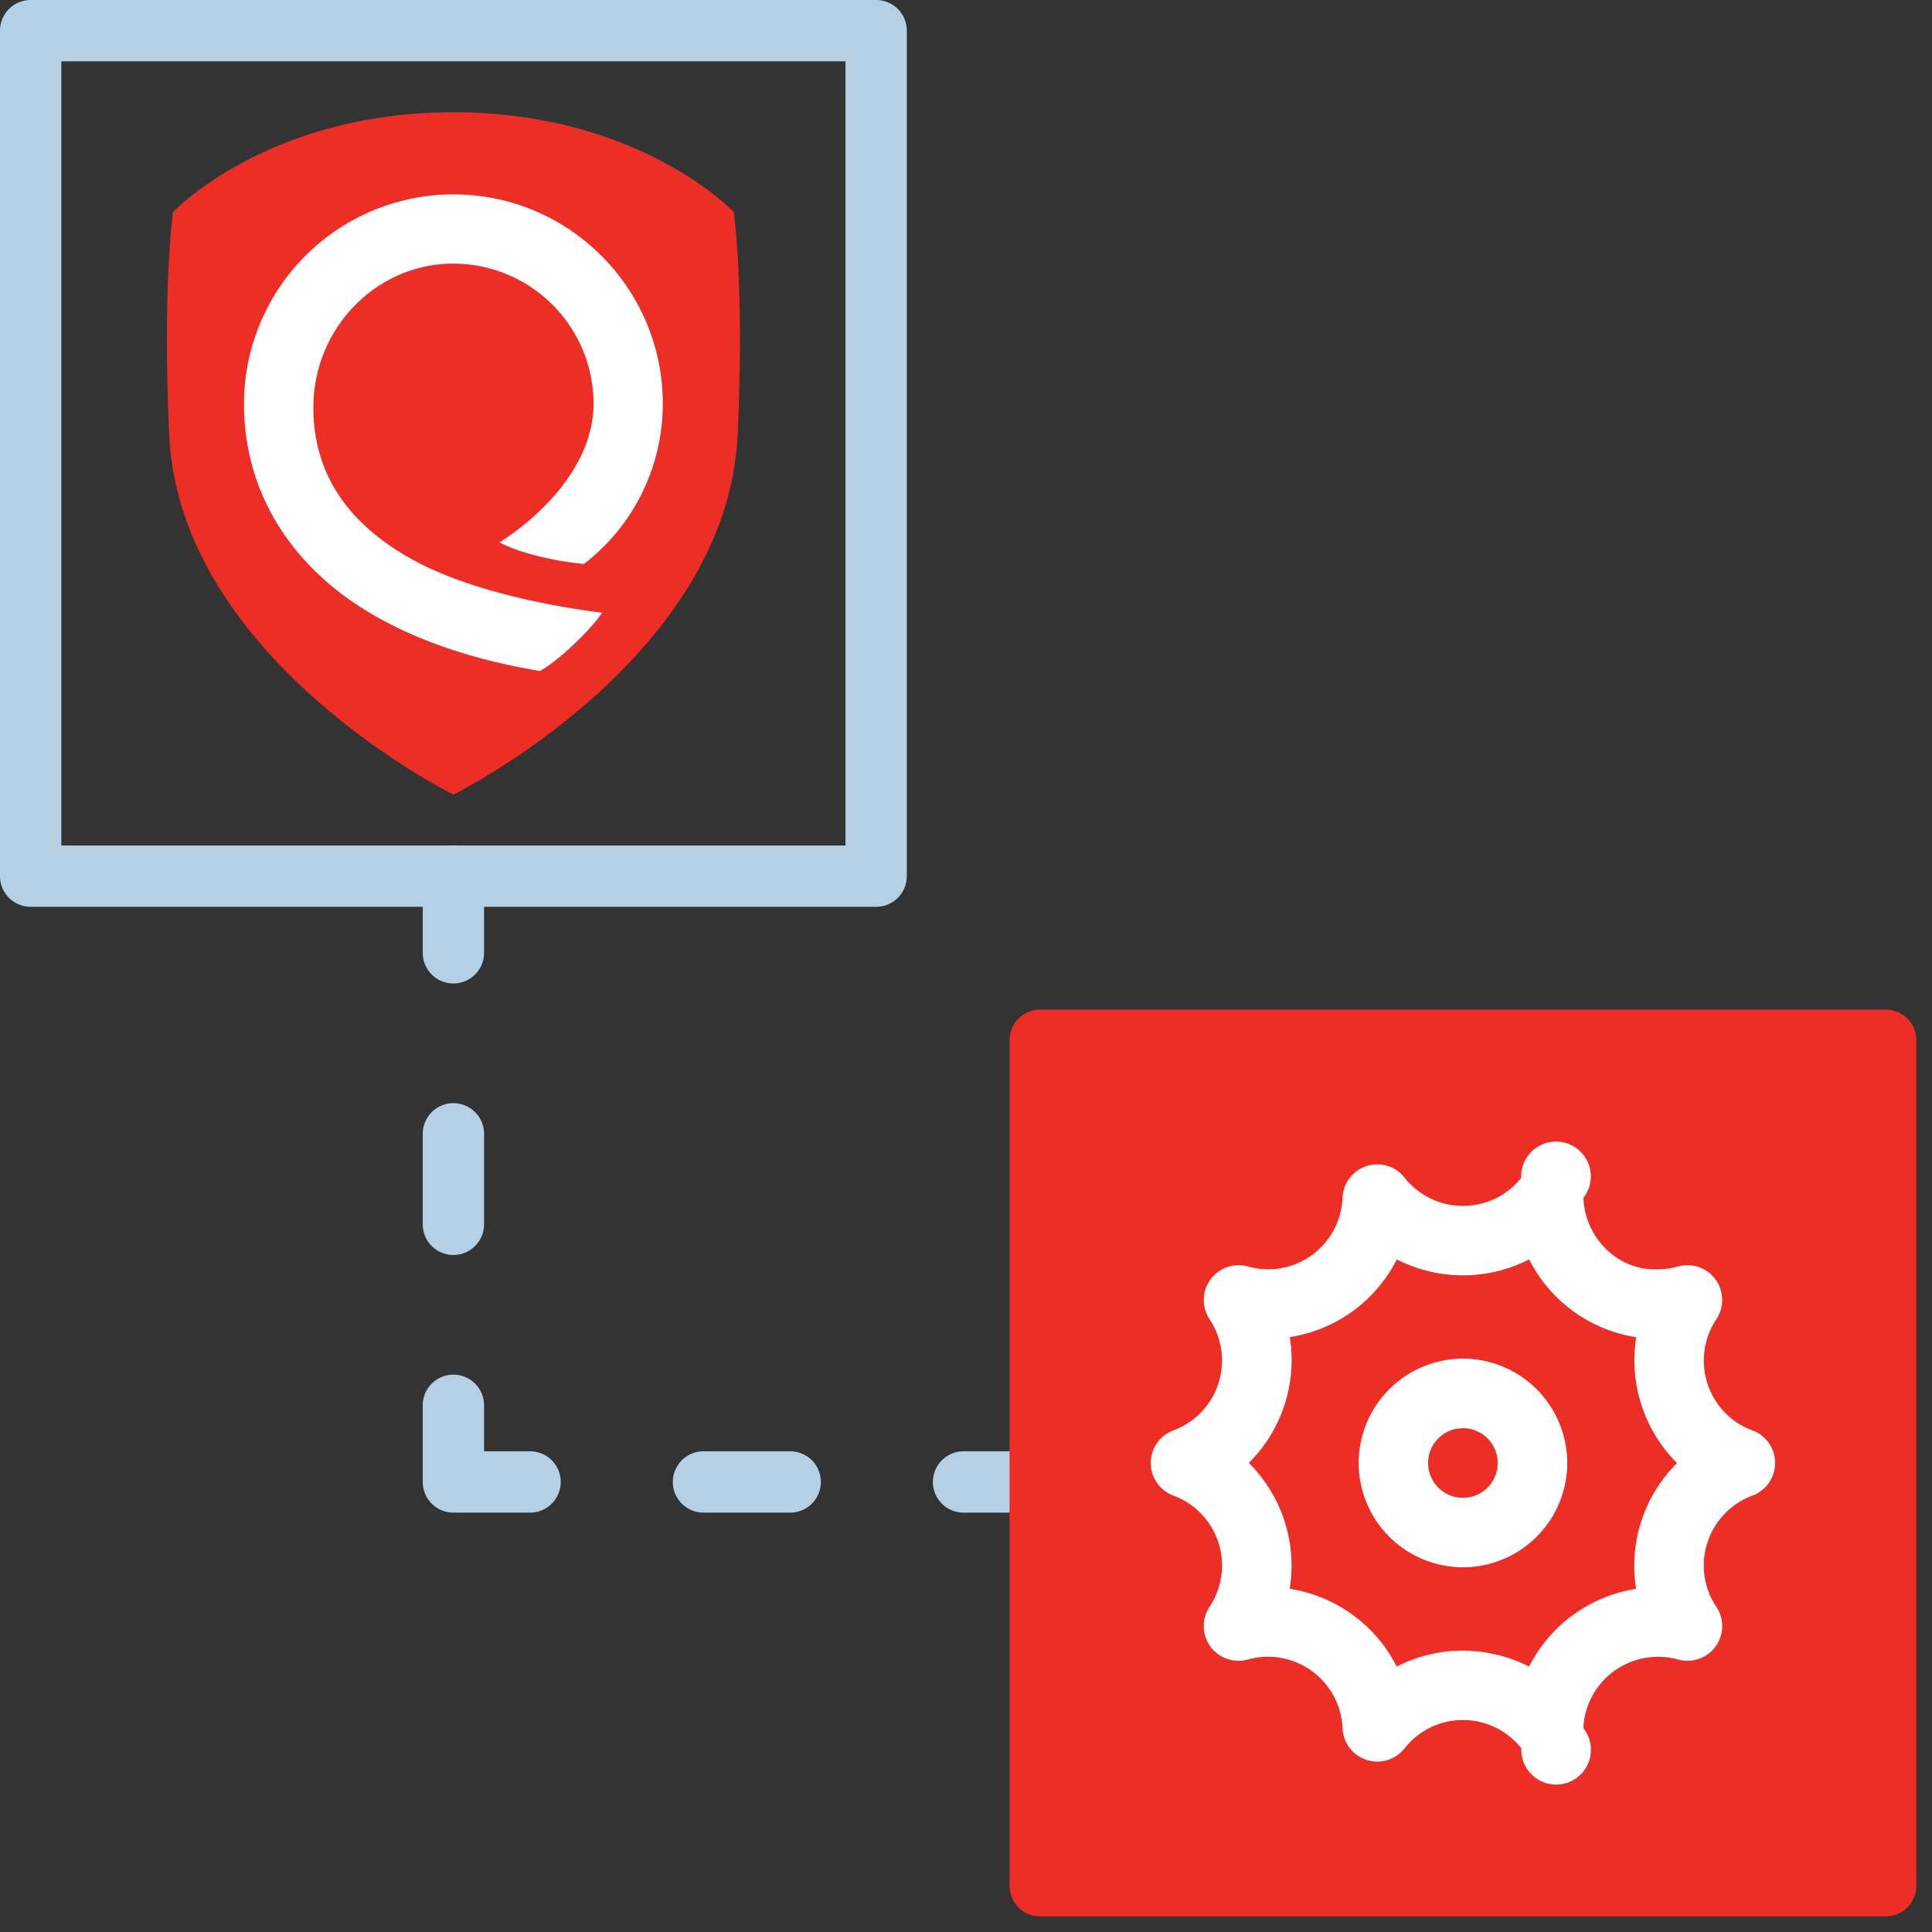 <svg xmlns="http://www.w3.org/2000/svg" width="63" height="63"><rect width="100%" height="100%" fill="#333333" stroke="none"/><g fill="none" fill-rule="evenodd"><path fill="#B5CFE5" d="M2 27.57h25.57V2H2v25.57zm26.57 2H1a1 1 0 0 1-1-1V1a1 1 0 0 1 1-1h27.57a1 1 0 0 1 1 1v27.57a1 1 0 0 1-1 1z"/><path fill="#B5CFE5" d="M14.785 32.07a1 1 0 0 1-1-1v-2.5a1 1 0 1 1 2 0v2.5a1 1 0 0 1-1 1m0 8.854a1 1 0 0 1-1-1v-2.951a1 1 0 1 1 2 0v2.95a1 1 0 0 1-1 1m2.5 8.402h-2.5a1 1 0 0 1-1-1v-2.5a1 1 0 1 1 2 0v1.5h1.5a1 1 0 1 1 0 2m8.482 0H22.94a1 1 0 1 1 0-2h2.827a1 1 0 1 1 0 2m8.153 0h-2.5a1 1 0 1 1 0-2h2.5a1 1 0 1 1 0 2"/><path fill="#ED2E26" d="M14.783 3.66c6.085 0 9.145 3.256 9.145 3.256s.35 2.41.126 7.262c-.337 7.33-9.268 11.731-9.269 11.732 0 0-8.932-4.402-9.269-11.732-.223-4.852.126-7.262.126-7.262S8.7 3.66 14.783 3.66"/><path fill="#FEFEFE" d="M10.218 13.296c0-2.592 2.049-4.7 4.567-4.7a4.575 4.575 0 0 1 4.57 4.57c0 2.013-1.73 3.668-3.062 4.519.518.295 1.658.604 2.75.705a6.597 6.597 0 0 0 2.57-5.224c0-3.765-3.063-6.828-6.828-6.828a6.836 6.836 0 0 0-6.828 6.828c0 2.275.947 4.295 2.738 5.843 1.675 1.447 4.125 2.413 6.914 2.87.604-.334 1.637-1.32 2.025-1.897-2.33-.3-4.534-.868-6.012-1.643-2.258-1.185-3.404-2.882-3.404-5.043"/><path fill="#ED2E26" d="M33.92 61.491h27.57V33.92H33.92z"/><path fill="#ED2E26" d="M34.92 60.491h25.57v-25.57H34.92v25.57zm26.57 2H33.92a1 1 0 0 1-1-1v-27.57a1 1 0 0 1 1-1h27.57a1 1 0 0 1 1 1v27.57a1 1 0 0 1-1 1z"/><path fill="#FFF" d="M47.695 53.826c.748 0 1.493.176 2.166.521a4.729 4.729 0 0 1 3.49-2.536 4.727 4.727 0 0 1 1.335-4.102 4.736 4.736 0 0 1-1.33-4.104 4.727 4.727 0 0 1-3.493-2.538 4.733 4.733 0 0 1-4.314 0 4.721 4.721 0 0 1-3.49 2.534 4.726 4.726 0 0 1-1.337 4.103 4.726 4.726 0 0 1 1.334 4.104 4.737 4.737 0 0 1 3.49 2.537 4.677 4.677 0 0 1 2.15-.519m-2.786 3.617a1.134 1.134 0 0 1-1.132-1.091 2.435 2.435 0 0 0-2.423-2.329l-.055.001c-.207.004-.41.034-.604.09a1.138 1.138 0 0 1-1.228-.425 1.136 1.136 0 0 1-.023-1.299 2.429 2.429 0 0 0-1.18-3.62 1.134 1.134 0 0 1 .003-2.128 2.431 2.431 0 0 0 1.175-3.623 1.135 1.135 0 0 1 1.253-1.72 2.425 2.425 0 0 0 3.082-2.242 1.133 1.133 0 0 1 2.024-.654 2.432 2.432 0 0 0 3.372.428c.164-.125.31-.268.431-.425a1.135 1.135 0 1 1 2.028.654c.05 1.316 1.144 2.412 2.475 2.328.208-.004.411-.034.606-.089.46-.128.948.04 1.227.423.28.386.29.903.025 1.298a2.436 2.436 0 0 0 .634 3.343c.164.112.347.207.544.28a1.133 1.133 0 0 1-.003 2.127 2.434 2.434 0 0 0-1.449 3.077c.068.194.16.375.272.542a1.133 1.133 0 0 1-1.25 1.724 2.44 2.44 0 0 0-2.98 1.638c-.06.197-.094.4-.1.604a1.135 1.135 0 1 1-2.025.655 2.428 2.428 0 0 0-3.373-.428 2.36 2.36 0 0 0-.435.43 1.135 1.135 0 0 1-.89.431"/><path fill="#FFF" d="M47.705 46.572a1.135 1.135 0 1 0 1.134 1.134c0-.625-.509-1.134-1.134-1.134m0 4.535a3.404 3.404 0 0 1-3.4-3.4 3.405 3.405 0 0 1 3.4-3.403 3.405 3.405 0 0 1 3.401 3.402 3.404 3.404 0 0 1-3.4 3.401"/></g></svg>